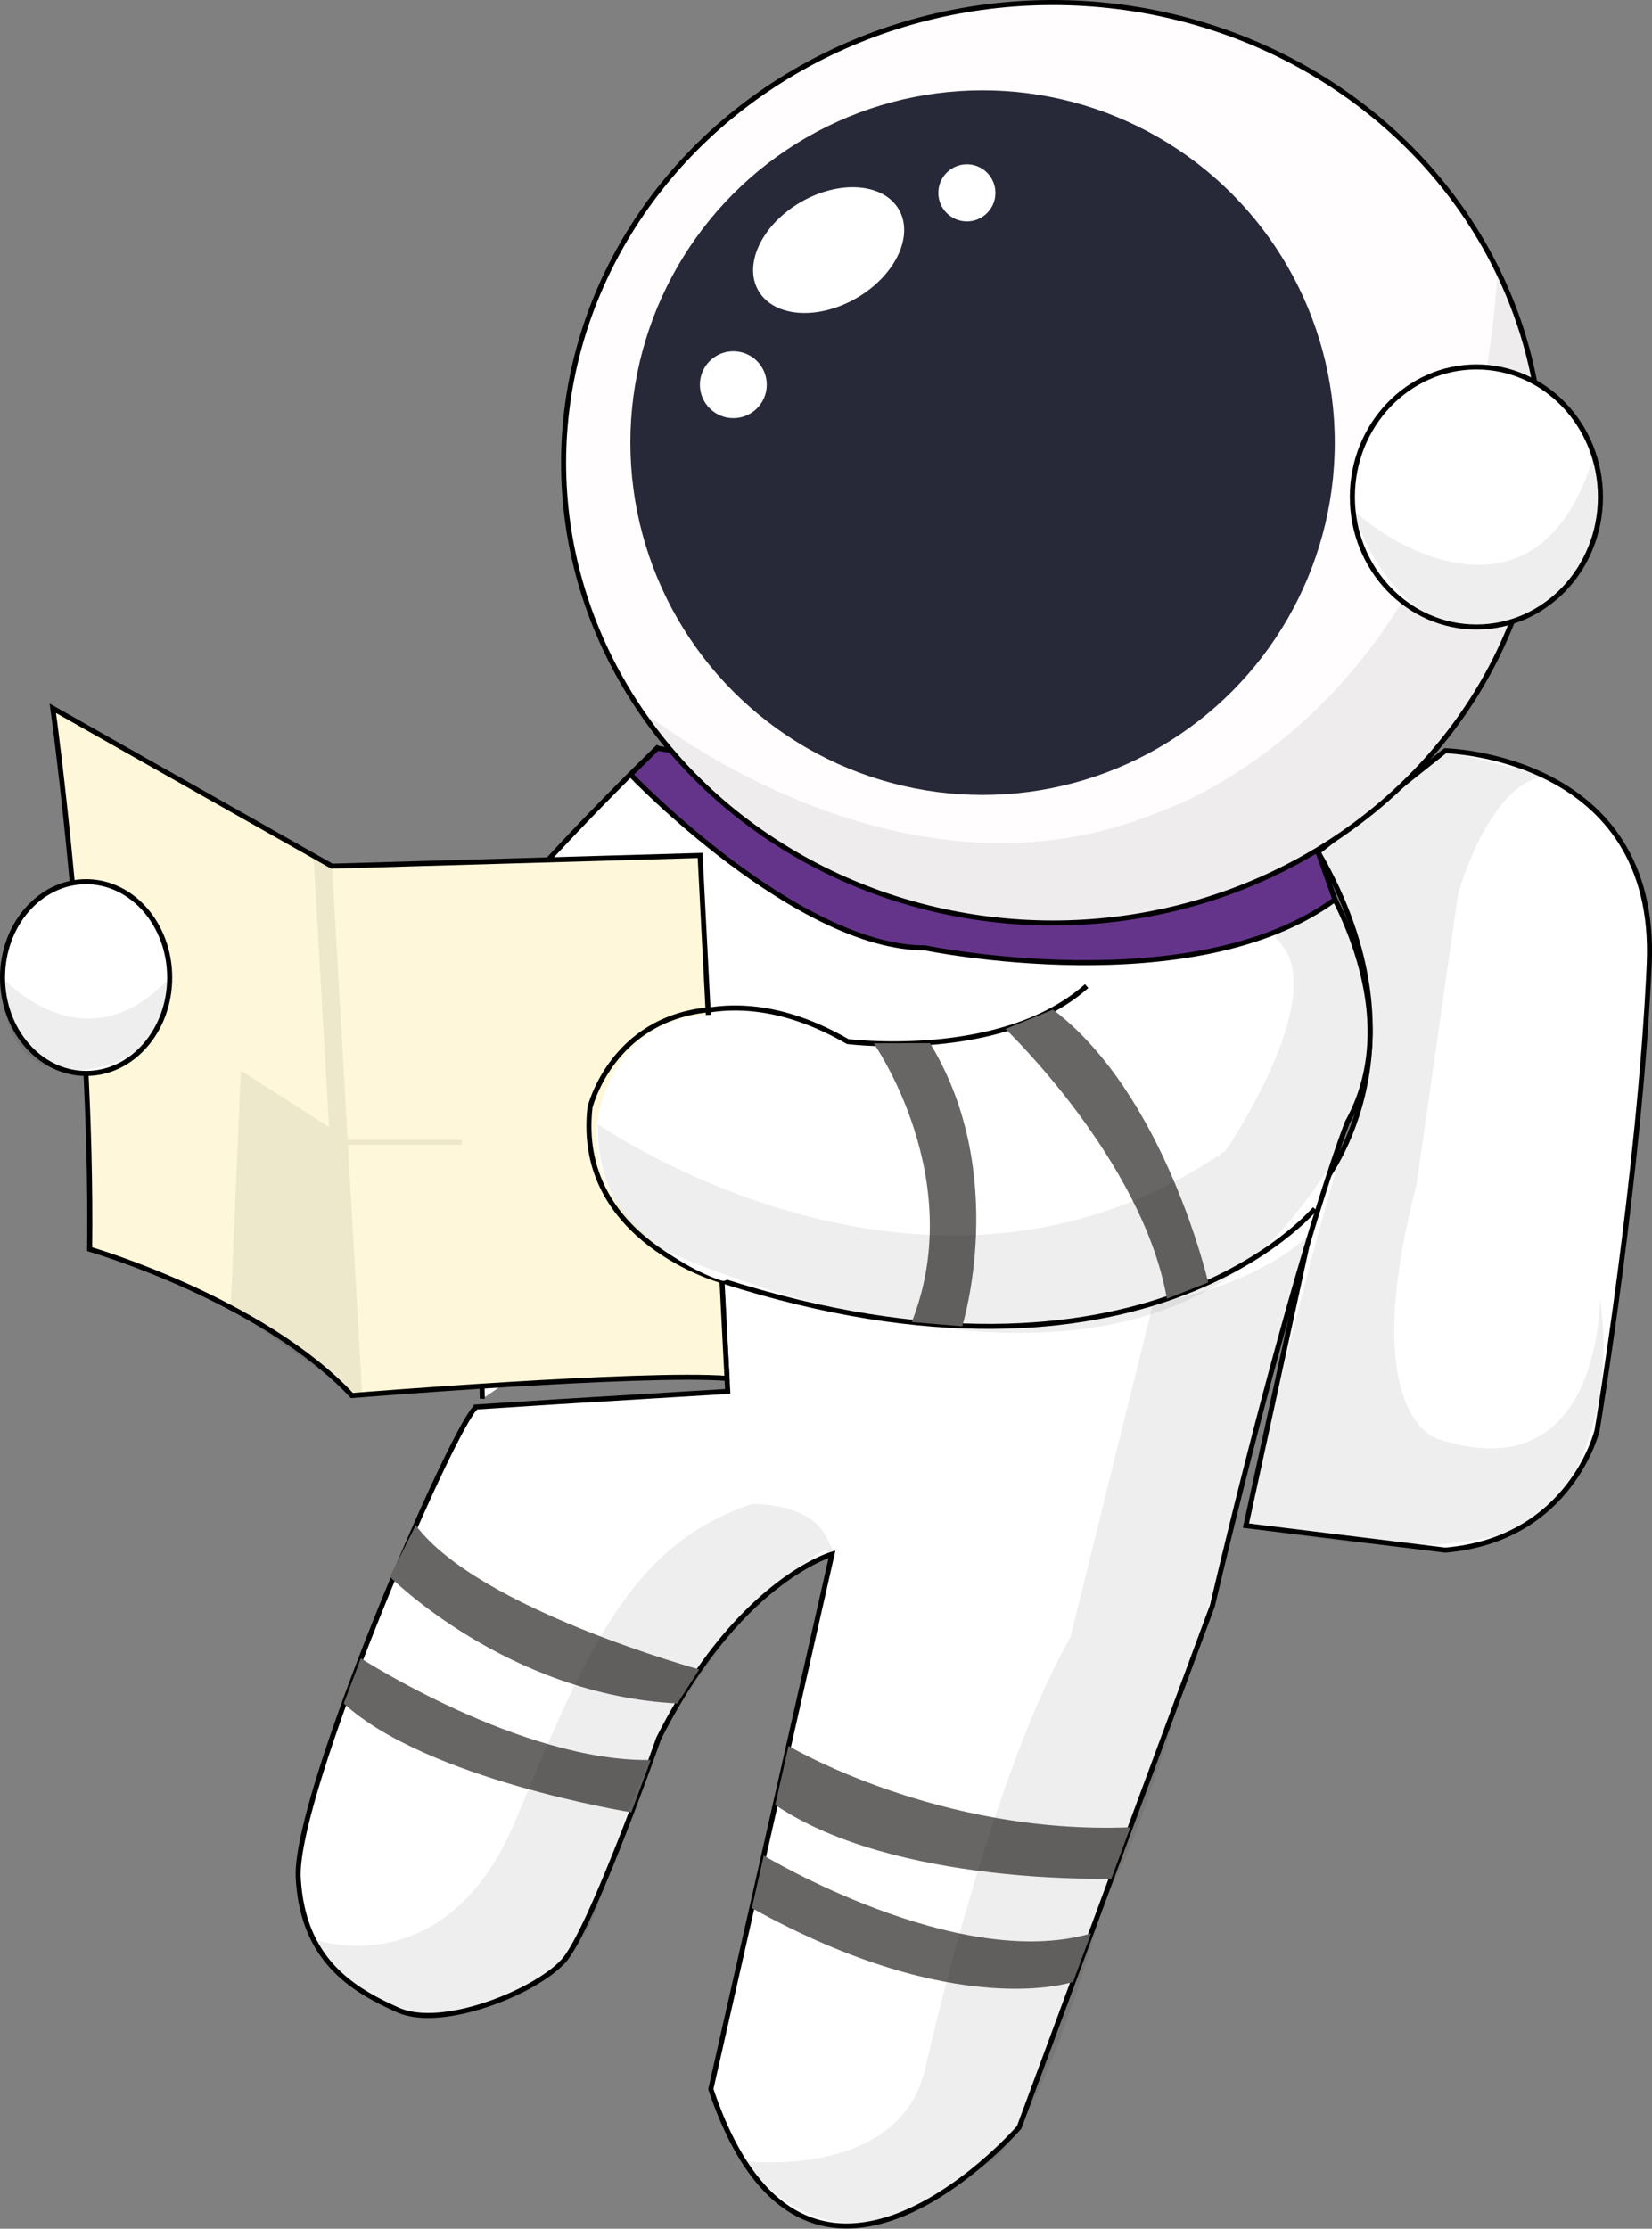 <svg xmlns="http://www.w3.org/2000/svg" viewBox="0 0 327.5 441.68"><rect x="0" y="0" width="327.5" height="441.68" fill="#808080" stroke="none"/><defs><style>.cls-1,.cls-7{fill:#fff;}.cls-1,.cls-2,.cls-3,.cls-6,.cls-8,.cls-9{stroke:#000;stroke-miterlimit:10;}.cls-2{fill:#fef7da;}.cls-3,.cls-6{fill:none;}.cls-4{fill:#686565;}.cls-5,.cls-6{opacity:0.07;}.cls-8{fill:#64348a;}.cls-9{fill:#fffdfd;}.cls-10{fill:#272838;}</style></defs><g id="Capa_2" data-name="Capa 2"><g id="Capa_1-2" data-name="Capa 1"><path class="cls-1" d="M286.51,148.78s42.26.91,40.44,42.27-10.34,92.44-10.34,92.44-5.17,21.59-30.1,23.71L247,302.34l14.59-66.9s22.81-26.76-.3-66.59Z"/><path class="cls-1" d="M215.42,195.41c-16.72,14.9-47.38,11-47.38,11-27.91-16.12-44.45,2.13-44.45,2.13-3.51,6.06-5,11.43-5.2,16.17-.71,20.68,24.66,29.13,24.66,29.13l1.22,21.9-34.38,2.09-15.49,1a7.84,7.84,0,0,0-1.19,1.54c-7.42,11.47-34.94,76.4-34.08,91.81.91,16.42,10.94,22.2,19.76,26.15s27.37-3.65,32.84-9.73,18.85-44.09,18.85-44.09c15.82-31.32,34.36-36.49,34.36-36.49L140.92,414c18.86,56.26,61.12,7.6,61.12,7.6l38.31-103.38c16.73-70.55,26.76-95.79,26.76-95.79,13.38-24-7.29-52.3-7.29-52.3s-59.3,34.06-110.69-9.12l-18.85-12.77S105,172.61,93.49,188.42l2.13,88.79"/><path class="cls-2" d="M17.77,247.56s34.06,9.88,52,29c0,0,57.5-4.68,74.36-3.4l-5.34-103.63-73,2.12L10.47,140.37S18.38,197.24,17.77,247.56Z"/><ellipse class="cls-1" cx="17.07" cy="193.73" rx="16.57" ry="19"/><path class="cls-3" d="M260.67,239.56s-34,41-117.62,14.23c0,0-29.05-8-26.09-34.32,0,0,4.28-17.66,23.81-19.39"/><path class="cls-4" d="M173.19,206.75S192,233.46,180.75,262l10,.84s9.43-30.18-6.38-56.11Z"/><path class="cls-4" d="M199.33,203.92s27.2,26,32,53.46l8.19-3.23s-8.57-37.24-30.77-54.07Z"/><path class="cls-4" d="M156.32,346S186,363.69,224.1,362.11l-3.77,10.18s-43,1.41-66.65-14.6Z"/><path class="cls-4" d="M138.62,330.84s-43.87-12-56.21-28.58L77.3,312.48s23.32,23.45,57,25.1Z"/><path class="cls-4" d="M71.53,328.64s31.89,20.57,57.48,20.15l-3.86,10.37s-40.6-6.51-57-21.58Z"/><path class="cls-4" d="M151.41,367.72s38.41,23.18,64.89,15.44l-3.55,9.59s-22.93,8-63.7-14.61Z"/><path class="cls-5" d="M62.19,384.32s26.18,9.58,40-23.54,22.77-54.82,46.88-62.7c0,0,11.09-.4,14.64,6.31s1.25,3.53,1.25,3.53l-1.64-.72s-28.8,15.94-43.38,65.12c0,0-3.49,28.68-38.42,26.71A34.13,34.13,0,0,1,62.19,384.32Z"/><path class="cls-5" d="M147.43,428.27s30.8,3.88,35.95-18.2,15.8-62.7,28.81-85.57l16.43-66.25s19.73-2.8,31.23-13.82c0,0-31.14,120.7-40.44,130.34,0,0-13.69,53.24-25.83,54.91C193.58,429.68,168.64,455.14,147.43,428.27Z"/><path class="cls-5" d="M.5,193.73s16.27,18.29,33.14,0c0,0,1,16.23-16.87,18.29S.5,193.73.5,193.73Z"/><polygon class="cls-5" points="62.19 170.17 68.19 274.98 71.81 276.6 65.82 171.69 62.19 170.17"/><polygon class="cls-5" points="47.76 212.17 45.74 259.16 68.19 274.98 65.23 223.39 47.76 212.17"/><line class="cls-6" x1="68.94" y1="226.38" x2="91.53" y2="226.38"/><path class="cls-5" d="M317.17,257.38s.34,38.73-32.42,27.68c0,0-15.77-4.69-3.94-50.26L289.09,177s6.1-21.86,17.25-23.15l-19.83-5.09-25.24,20.07s15.87,31.67,8.64,48.31S247,302.34,247,302.34s49.3,11.6,61.87-5.4S317.17,257.38,317.17,257.38Z"/><path class="cls-7" d="M144.13,201.31s-19-3.33-24.95,17.42,17.11,33,23.87,35.06S144.13,201.31,144.13,201.31Z"/><path class="cls-5" d="M118.52,222.78S184.2,268.72,243,228c0,0,19.72-28.89,11.44-40.33S237,179.78,237,179.78l22.78-9.61s31.63,32.86-6.62,74.66-121.95,2.73-121.95,2.73S118.31,241.34,118.52,222.78Z"/><path class="cls-8" d="M130.28,148.28,125,153.5s32.89,34.35,58.41,34.35c0,0,53.16,11,81.23-9.59l-3.34-9.41Z"/><ellipse class="cls-9" cx="208.73" cy="91.71" rx="97" ry="91.21"/><circle class="cls-10" cx="194.79" cy="87.72" r="69.82"/><path class="cls-5" d="M126.68,140.37s50.73,42,102.73,20.68c0,0,62.56-19.72,67.46-107.47,0,0,27.41,48.5-11.06,93.5,0,0-28.32,42-92.23,34.66C193.58,181.74,157.45,180.51,126.68,140.37Z"/><ellipse class="cls-1" cx="292.69" cy="98.49" rx="24.59" ry="25.77"/><path class="cls-5" d="M268.1,100.54c.31,2.06,35.64,30.16,47.89-10.31,0,0,7.69,26.05-16.18,32.93S268.1,100.54,268.1,100.54Z"/><ellipse class="cls-7" cx="164.27" cy="49.56" rx="16.08" ry="11" transform="translate(-2.77 88.78) rotate(-30)"/><circle class="cls-7" cx="145.38" cy="76.24" r="6.63"/><circle class="cls-7" cx="191.68" cy="38.22" r="5.66"/></g></g></svg>